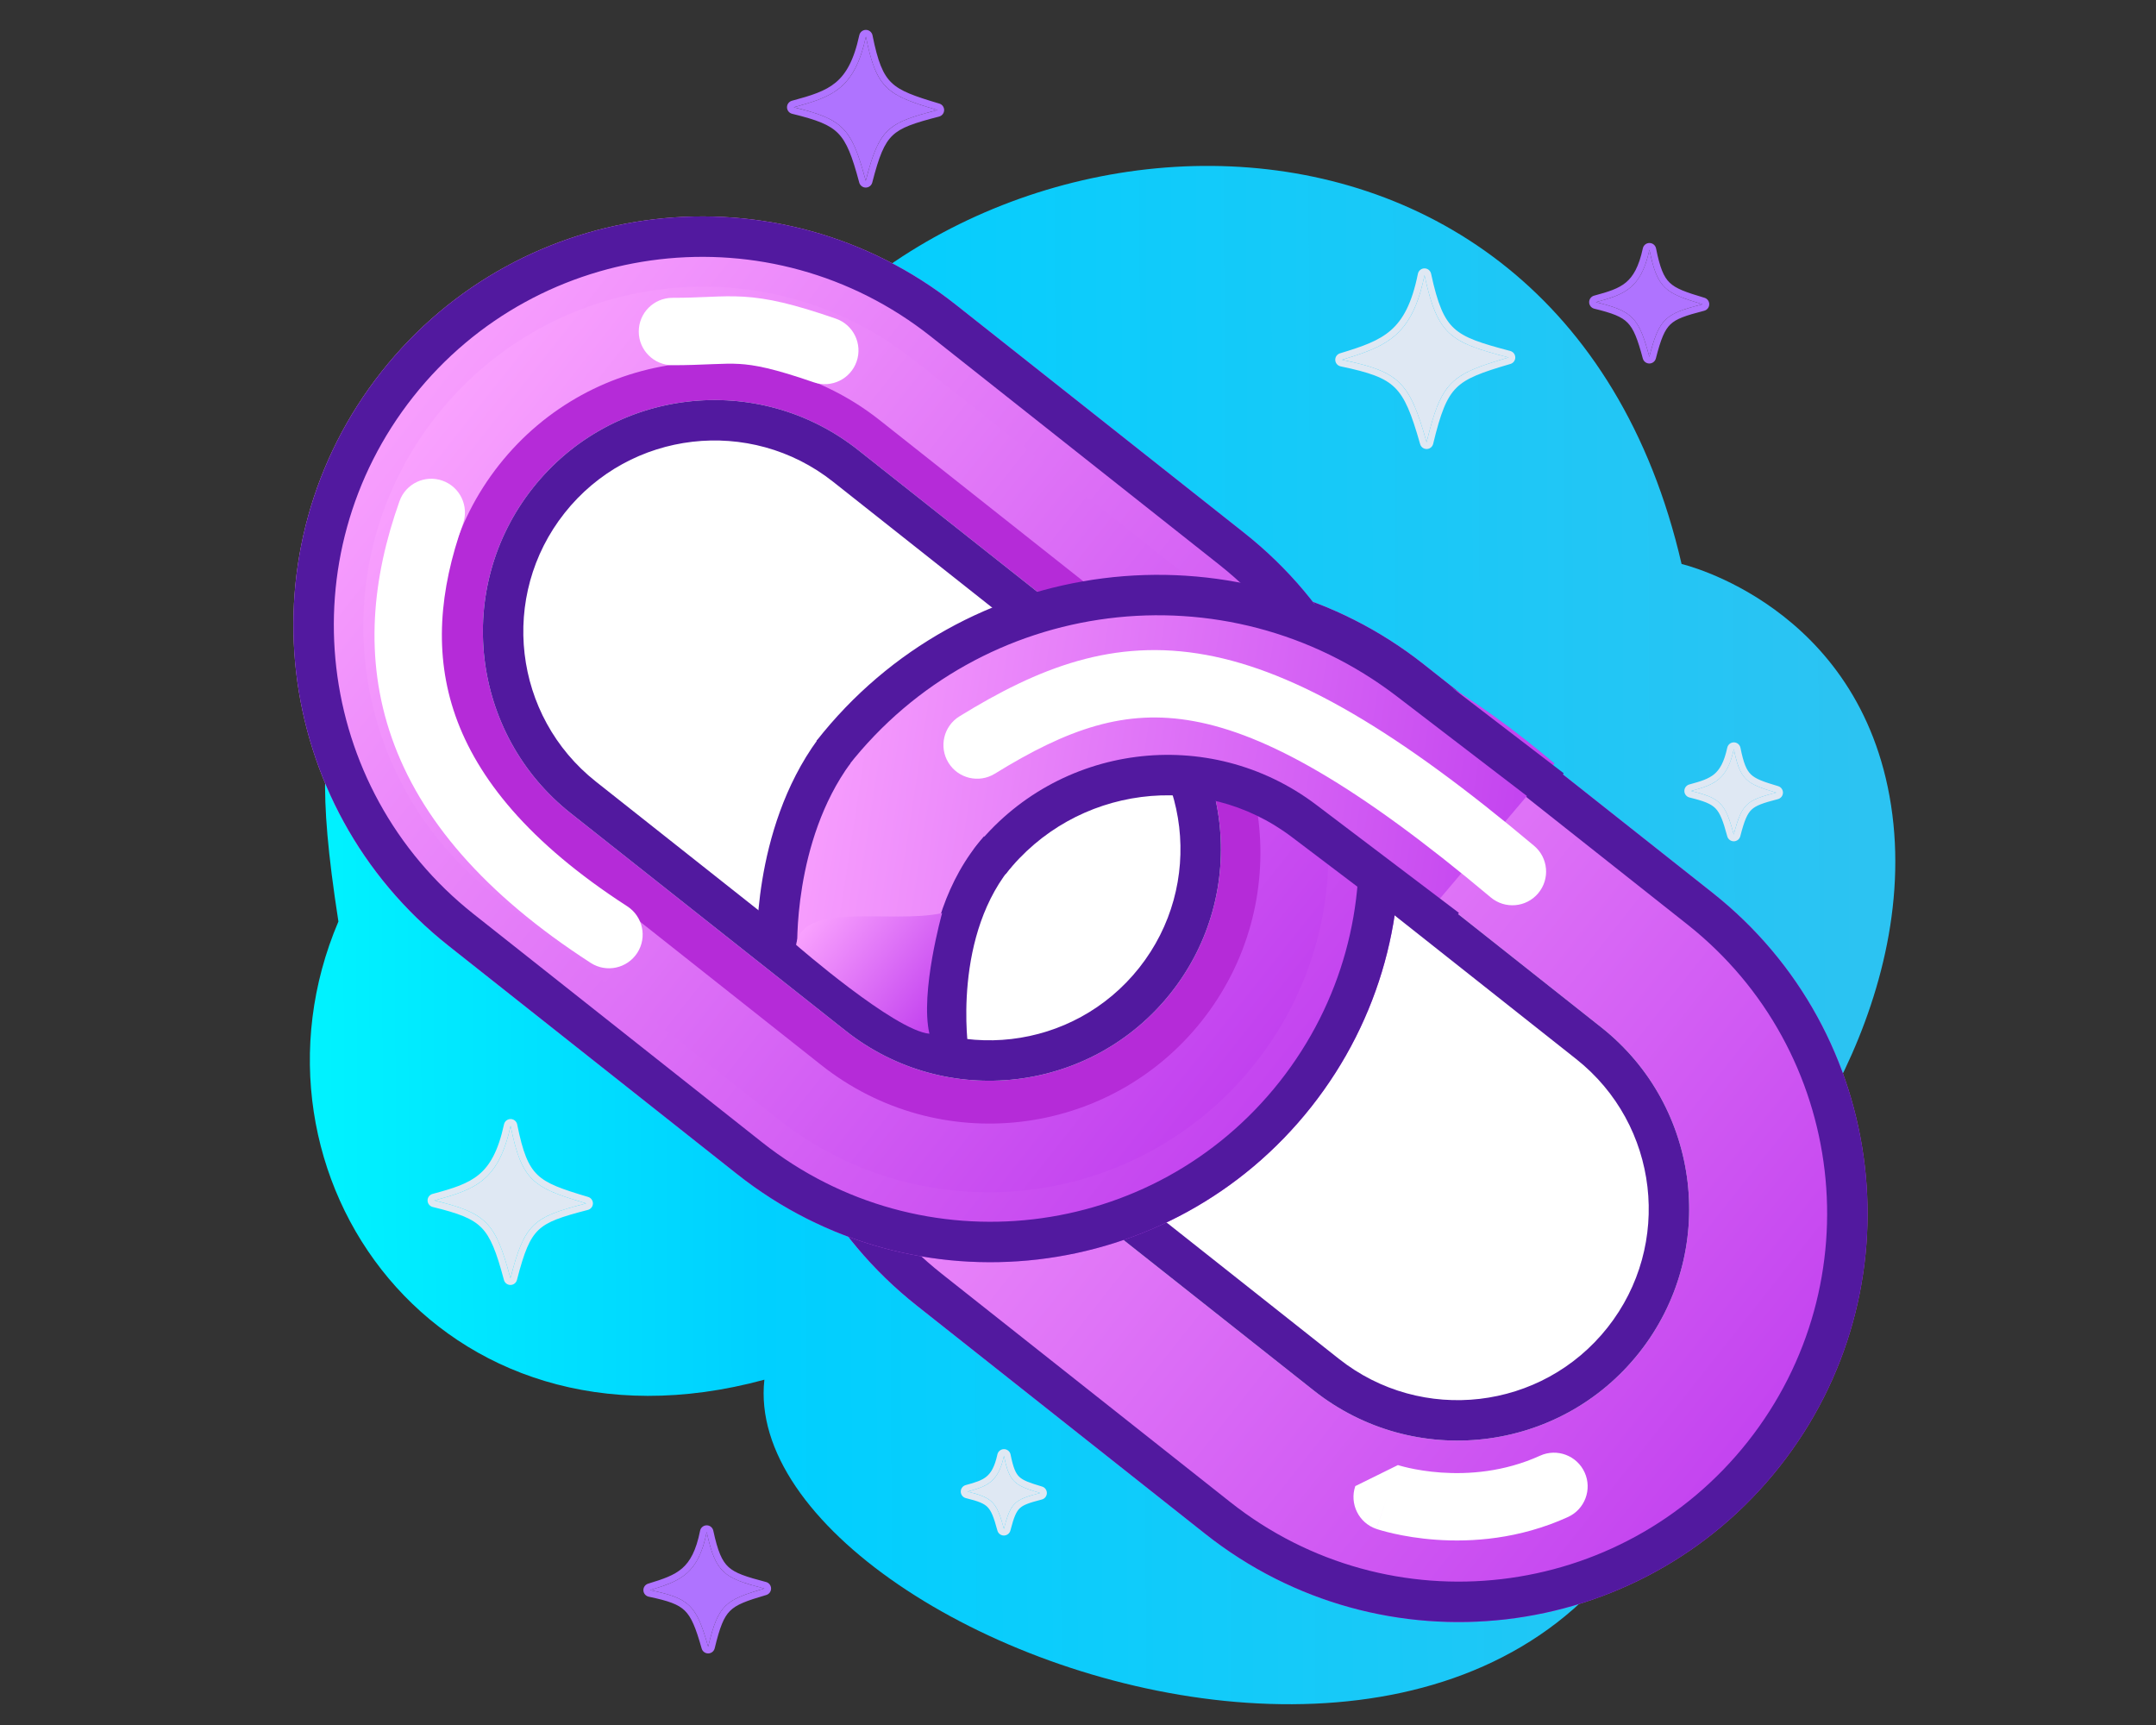 <svg width="230" height="184" viewBox="0 0 230 184" fill="none" xmlns="http://www.w3.org/2000/svg">
<rect x="0" y="0" width="230" height="184" fill="#333333" stroke="none"/>
<g clip-path="url(#clip0)">
<path d="M201.734 85.888C205.039 107.218 189.55 128.604 182.285 132.79C182.285 212.851 78.157 177.639 81.543 147.168C46.67 156.648 24.663 125.162 36.101 98.294C33.815 83.465 34.634 80.293 36.101 69.959C39.308 47.382 55.231 45.189 78.157 46.953C98.132 8.695 166.185 2.939 179.389 60.157C179.389 60.157 198.429 64.558 201.734 85.888Z" fill="url(#paint0_linear)"/>
<path d="M160.93 38.131C154.788 39.928 153.77 40.628 152.19 47.176C150.345 40.675 149.303 39.661 143.163 38.374C147.895 36.94 150.649 35.874 151.964 29.347C153.362 35.837 154.741 36.503 160.93 38.131Z" fill="#DFE8F3"/>
<path fill-rule="evenodd" clip-rule="evenodd" d="M161.649 38.121C161.653 38.444 161.442 38.73 161.132 38.821C158.021 39.731 156.424 40.315 155.357 41.38C154.299 42.437 153.683 44.053 152.888 47.345C152.812 47.662 152.531 47.888 152.204 47.895C151.877 47.901 151.588 47.687 151.498 47.372C150.569 44.099 149.887 42.408 148.785 41.334C147.694 40.271 146.1 39.724 143.015 39.078C142.694 39.01 142.459 38.734 142.444 38.406C142.43 38.078 142.64 37.782 142.954 37.686C145.341 36.963 147.062 36.373 148.372 35.229C149.653 34.11 150.619 32.384 151.26 29.205C151.327 28.871 151.619 28.63 151.96 28.628C152.3 28.626 152.595 28.863 152.667 29.196C153.365 32.437 154.025 34.018 155.135 35.032C156.272 36.071 157.972 36.61 161.113 37.436C161.425 37.518 161.644 37.798 161.649 38.121ZM159.618 38.524C160.027 38.397 160.464 38.267 160.93 38.131C160.462 38.008 160.022 37.89 159.607 37.775C155.014 36.503 153.532 35.544 152.335 30.924C152.209 30.44 152.087 29.916 151.964 29.347C151.851 29.91 151.727 30.433 151.591 30.919C150.318 35.489 148.065 36.789 144.544 37.943C144.103 38.087 143.643 38.228 143.163 38.374C143.666 38.48 144.136 38.584 144.574 38.689C149.082 39.769 150.306 40.992 151.79 45.816C151.92 46.241 152.053 46.693 152.19 47.176C152.308 46.686 152.423 46.23 152.537 45.802C153.835 40.95 155.034 39.943 159.618 38.524Z" fill="#DFE8F3"/>
<path d="M81.539 169.443C77.327 170.676 76.629 171.156 75.545 175.646C74.28 171.188 73.565 170.493 69.355 169.61C72.6 168.627 74.488 167.896 75.391 163.42C76.349 167.87 77.295 168.327 81.539 169.443Z" fill="#AF73FF"/>
<path fill-rule="evenodd" clip-rule="evenodd" d="M82.258 169.433C82.262 169.756 82.051 170.043 81.741 170.133C79.595 170.761 78.561 171.149 77.877 171.832C77.202 172.506 76.79 173.552 76.244 175.815C76.167 176.133 75.886 176.359 75.559 176.365C75.233 176.372 74.943 176.157 74.854 175.843C74.215 173.591 73.759 172.491 73.053 171.802C72.357 171.124 71.327 170.758 69.207 170.314C68.886 170.246 68.651 169.97 68.636 169.642C68.622 169.314 68.832 169.018 69.146 168.923C70.79 168.424 71.922 168.031 72.779 167.283C73.606 166.561 74.252 165.431 74.686 163.278C74.753 162.944 75.046 162.703 75.386 162.701C75.726 162.699 76.022 162.936 76.093 163.268C76.572 165.49 77.014 166.509 77.718 167.151C78.448 167.819 79.554 168.178 81.722 168.748C82.034 168.83 82.253 169.111 82.258 169.433ZM80.244 169.838C80.635 169.712 81.065 169.582 81.539 169.443C81.064 169.318 80.63 169.202 80.233 169.087C77.531 168.305 76.528 167.602 75.76 164.924C75.632 164.48 75.512 163.982 75.391 163.42C75.279 163.973 75.153 164.469 75.01 164.915C74.171 167.548 72.783 168.453 70.704 169.179C70.283 169.326 69.833 169.465 69.355 169.61C69.863 169.717 70.32 169.821 70.734 169.929C73.371 170.618 74.226 171.478 75.144 174.313C75.275 174.716 75.407 175.159 75.545 175.646C75.665 175.151 75.78 174.704 75.895 174.3C76.708 171.453 77.548 170.711 80.244 169.838Z" fill="#AF73FF"/>
<path d="M62.535 128.362C56.913 129.815 55.975 130.422 54.453 136.345C52.852 130.361 51.914 129.406 46.332 128.046C50.665 126.882 53.189 125.994 54.469 120.082C55.663 126.042 56.912 126.691 62.535 128.362Z" fill="#DFE8F3"/>
<path fill-rule="evenodd" clip-rule="evenodd" d="M63.254 128.375C63.248 128.698 63.027 128.977 62.715 129.058C59.862 129.795 58.42 130.276 57.452 131.198C56.493 132.111 55.915 133.543 55.149 136.524C55.068 136.84 54.783 137.062 54.457 137.063C54.13 137.065 53.843 136.846 53.759 136.53C52.952 133.517 52.354 131.967 51.372 130.964C50.4 129.972 48.966 129.428 46.162 128.745C45.843 128.667 45.617 128.383 45.613 128.055C45.609 127.727 45.828 127.438 46.145 127.352C48.334 126.764 49.893 126.282 51.086 125.291C52.248 124.326 53.145 122.801 53.767 119.93C53.839 119.597 54.135 119.361 54.475 119.363C54.816 119.366 55.107 119.607 55.174 119.941C55.77 122.916 56.35 124.364 57.339 125.311C58.353 126.284 59.884 126.824 62.74 127.673C63.049 127.765 63.259 128.052 63.254 128.375ZM61.214 128.714C61.623 128.6 62.063 128.484 62.535 128.362C62.07 128.224 61.634 128.092 61.226 127.964C57.176 126.695 55.838 125.761 54.816 121.648C54.698 121.171 54.583 120.651 54.469 120.082C54.348 120.642 54.216 121.157 54.072 121.631C52.865 125.604 50.841 126.731 47.718 127.659C47.278 127.789 46.816 127.916 46.332 128.047C46.832 128.168 47.295 128.287 47.725 128.406C51.699 129.509 52.806 130.67 54.073 134.984C54.197 135.406 54.323 135.859 54.453 136.345C54.579 135.855 54.701 135.402 54.822 134.981C56.04 130.743 57.154 129.843 61.214 128.714Z" fill="#DFE8F3"/>
<path d="M110.959 159.253C108.271 159.948 107.823 160.238 107.095 163.07C106.329 160.209 105.881 159.752 103.211 159.102C105.283 158.546 106.49 158.121 107.103 155.294C107.673 158.144 108.271 158.454 110.959 159.253Z" fill="#DFE8F3"/>
<path fill-rule="evenodd" clip-rule="evenodd" d="M111.678 159.266C111.672 159.589 111.452 159.868 111.139 159.949C109.753 160.307 109.167 160.519 108.788 160.881C108.417 161.234 108.16 161.814 107.791 163.249C107.71 163.566 107.425 163.787 107.098 163.789C106.772 163.791 106.485 163.572 106.401 163.256C106.012 161.804 105.744 161.159 105.353 160.76C104.973 160.371 104.389 160.129 103.041 159.801C102.722 159.723 102.497 159.439 102.493 159.111C102.489 158.783 102.708 158.494 103.025 158.408C104.083 158.124 104.747 157.91 105.245 157.496C105.712 157.109 106.112 156.47 106.4 155.142C106.472 154.809 106.768 154.573 107.108 154.575C107.449 154.578 107.741 154.819 107.807 155.153C108.092 156.573 108.353 157.159 108.734 157.524C109.141 157.914 109.775 158.152 111.164 158.564C111.474 158.656 111.684 158.943 111.678 159.266ZM109.694 159.612C110.051 159.494 110.468 159.38 110.959 159.253C110.478 159.11 110.064 158.983 109.704 158.854C108.446 158.401 107.865 157.927 107.452 156.684C107.324 156.301 107.213 155.845 107.103 155.294C106.987 155.829 106.85 156.277 106.69 156.657C106.197 157.825 105.486 158.343 104.503 158.71C104.116 158.854 103.686 158.975 103.211 159.102C103.719 159.226 104.146 159.343 104.511 159.47C105.73 159.897 106.246 160.445 106.712 161.785C106.839 162.15 106.962 162.574 107.095 163.07C107.224 162.567 107.345 162.144 107.47 161.785C107.923 160.492 108.445 160.025 109.694 159.612Z" fill="#DFE8F3"/>
<path d="M181.623 32.451C177.675 33.471 177.018 33.897 175.949 38.055C174.825 33.855 174.167 33.184 170.248 32.23C173.29 31.412 175.061 30.788 175.96 26.639C176.798 30.822 177.675 31.278 181.623 32.451Z" fill="#AF73FF"/>
<path fill-rule="evenodd" clip-rule="evenodd" d="M182.341 32.464C182.335 32.787 182.115 33.066 181.802 33.147C179.787 33.668 178.834 33.995 178.202 34.597C177.579 35.19 177.184 36.136 176.645 38.234C176.564 38.55 176.279 38.772 175.953 38.774C175.626 38.775 175.339 38.556 175.255 38.241C174.687 36.119 174.277 35.086 173.633 34.428C172.999 33.78 172.051 33.408 170.078 32.928C169.759 32.85 169.533 32.566 169.529 32.238C169.525 31.91 169.744 31.621 170.061 31.535C171.604 31.121 172.652 30.792 173.449 30.131C174.214 29.495 174.827 28.477 175.258 26.486C175.33 26.154 175.626 25.917 175.966 25.92C176.307 25.922 176.598 26.164 176.665 26.497C177.083 28.584 177.481 29.54 178.123 30.155C178.79 30.795 179.809 31.162 181.827 31.762C182.137 31.854 182.347 32.141 182.341 32.464ZM180.32 32.805C180.71 32.691 181.142 32.575 181.623 32.451C181.15 32.311 180.722 32.18 180.332 32.053C177.903 31.258 176.981 30.567 176.307 28.132C176.186 27.694 176.073 27.2 175.96 26.639C175.841 27.188 175.707 27.675 175.557 28.11C174.75 30.437 173.479 31.238 171.6 31.84C171.18 31.975 170.73 32.1 170.248 32.23C170.752 32.352 171.203 32.471 171.607 32.592C173.977 33.305 174.764 34.135 175.568 36.721C175.693 37.122 175.818 37.564 175.949 38.055C176.076 37.559 176.198 37.117 176.32 36.72C177.097 34.193 177.891 33.518 180.32 32.805Z" fill="#AF73FF"/>
<path d="M189.486 84.545C186.335 85.36 185.809 85.7 184.956 89.019C184.059 85.666 183.533 85.13 180.405 84.369C182.833 83.716 184.248 83.218 184.965 79.905C185.634 83.245 186.335 83.609 189.486 84.545Z" fill="#DFE8F3"/>
<path fill-rule="evenodd" clip-rule="evenodd" d="M190.205 84.558C190.199 84.881 189.978 85.16 189.666 85.241C188.049 85.659 187.328 85.914 186.855 86.364C186.392 86.805 186.084 87.52 185.653 89.198C185.571 89.515 185.287 89.737 184.96 89.738C184.633 89.74 184.347 89.521 184.262 89.205C183.808 87.507 183.488 86.719 183.004 86.225C182.53 85.741 181.812 85.451 180.235 85.067C179.916 84.989 179.69 84.705 179.686 84.377C179.682 84.049 179.901 83.76 180.218 83.674C181.454 83.342 182.26 83.086 182.867 82.581C183.444 82.103 183.922 81.325 184.263 79.753C184.335 79.42 184.631 79.183 184.971 79.186C185.312 79.189 185.603 79.43 185.67 79.764C186.004 81.429 186.315 82.151 186.792 82.608C187.295 83.09 188.071 83.375 189.691 83.856C190 83.948 190.21 84.236 190.205 84.558ZM188.202 84.902C188.575 84.786 188.999 84.671 189.486 84.545C189.008 84.403 188.587 84.275 188.213 84.147C186.533 83.571 185.822 83.011 185.313 81.341C185.189 80.934 185.077 80.46 184.966 79.905C184.848 80.446 184.712 80.912 184.557 81.316C183.947 82.897 183.031 83.526 181.725 83.978C181.323 84.117 180.883 84.24 180.405 84.369C180.911 84.492 181.35 84.609 181.732 84.734C183.365 85.264 183.986 85.922 184.574 87.711C184.7 88.093 184.824 88.525 184.956 89.019C185.085 88.519 185.206 88.087 185.33 87.71C185.9 85.973 186.528 85.423 188.202 84.902Z" fill="#DFE8F3"/>
<path d="M100.002 11.738C94.683 13.113 93.797 13.687 92.357 19.288C90.843 13.629 89.956 12.725 84.676 11.44C88.774 10.338 91.161 9.498 92.373 3.907C93.501 9.543 94.683 10.158 100.002 11.738Z" fill="#AF73FF"/>
<path fill-rule="evenodd" clip-rule="evenodd" d="M100.72 11.751C100.714 12.074 100.494 12.353 100.181 12.434C97.481 13.132 96.128 13.585 95.221 14.448C94.323 15.303 93.778 16.647 93.053 19.467C92.972 19.784 92.688 20.005 92.361 20.007C92.034 20.009 91.748 19.79 91.663 19.474C90.9 16.623 90.335 15.167 89.415 14.227C88.505 13.297 87.159 12.784 84.506 12.138C84.187 12.06 83.961 11.776 83.957 11.448C83.953 11.12 84.172 10.831 84.489 10.745C86.561 10.189 88.027 9.735 89.148 8.804C90.238 7.899 91.083 6.465 91.67 3.754C91.742 3.422 92.038 3.185 92.378 3.188C92.719 3.191 93.011 3.432 93.078 3.765C93.641 6.579 94.188 7.937 95.113 8.824C96.065 9.737 97.503 10.245 100.206 11.049C100.516 11.141 100.726 11.428 100.72 11.751ZM98.683 12.09C99.09 11.976 99.528 11.86 100.002 11.738C99.535 11.599 99.101 11.468 98.695 11.34C94.942 10.158 93.678 9.266 92.719 5.463C92.601 4.991 92.486 4.474 92.373 3.907C92.252 4.465 92.119 4.976 91.974 5.444C90.839 9.114 88.953 10.184 86.058 11.052C85.621 11.183 85.16 11.309 84.676 11.44C85.177 11.562 85.638 11.68 86.065 11.8C89.744 12.831 90.795 13.934 91.977 17.931C92.102 18.351 92.227 18.802 92.357 19.288C92.483 18.798 92.605 18.346 92.726 17.929C93.863 14.004 94.921 13.143 98.683 12.09Z" fill="#AF73FF"/>
<path d="M90.663 78.019C105.604 59.135 133.025 55.938 151.909 70.878L182.68 95.223C201.565 110.163 204.762 137.584 189.821 156.469C174.881 175.354 147.46 178.551 128.575 163.61L97.804 139.266C78.919 124.325 75.722 96.904 90.663 78.019Z" fill="url(#paint1_linear)"/>
<path fill-rule="evenodd" clip-rule="evenodd" d="M180.004 98.605L149.234 74.26C132.217 60.797 107.508 63.678 94.045 80.695C80.582 97.712 83.463 122.421 100.48 135.884L131.251 160.228C148.267 173.691 172.976 170.81 186.439 153.793C199.902 136.776 197.021 112.068 180.004 98.605ZM151.909 70.878C133.025 55.938 105.604 59.135 90.663 78.019C75.722 96.904 78.919 124.325 97.804 139.266L128.575 163.61C147.46 178.551 174.881 175.354 189.821 156.469C204.762 137.584 201.565 110.163 182.68 95.223L151.909 70.878Z" fill="#52199F"/>
<path d="M106.799 90.433C115.265 79.733 130.802 77.921 141.502 86.387L170.822 109.583C181.522 118.049 183.334 133.586 174.868 144.286C166.403 154.986 150.866 156.798 140.165 148.332L110.846 125.136C100.145 116.67 98.334 101.133 106.799 90.433Z" fill="white"/>
<path fill-rule="evenodd" clip-rule="evenodd" d="M168.146 112.965L138.827 89.769C129.994 82.781 117.169 84.276 110.181 93.109C103.194 101.941 104.689 114.766 113.521 121.754L142.841 144.95C151.674 151.938 164.499 150.443 171.486 141.61C178.474 132.778 176.979 119.953 168.146 112.965ZM141.502 86.387C130.802 77.921 115.265 79.733 106.799 90.433C98.334 101.133 100.145 116.67 110.846 125.136L140.165 148.332C150.866 156.798 166.403 154.986 174.868 144.286C183.334 133.586 181.522 118.049 170.822 109.583L141.502 86.387Z" fill="#52199F"/>
<path d="M40.709 39.636C55.65 20.751 83.07 17.554 101.955 32.494L132.726 56.839C151.611 71.78 154.808 99.201 139.867 118.085C124.926 136.97 97.505 140.167 78.621 125.226L47.85 100.882C28.965 85.941 25.768 58.52 40.709 39.636Z" fill="url(#paint2_linear)"/>
<path fill-rule="evenodd" clip-rule="evenodd" d="M130.05 60.221L99.279 35.876C82.263 22.413 57.554 25.294 44.091 42.311C30.628 59.328 33.509 84.037 50.526 97.5L81.296 121.844C98.313 135.307 123.022 132.426 136.485 115.409C149.948 98.393 147.067 73.684 130.05 60.221ZM101.955 32.494C83.07 17.554 55.65 20.751 40.709 39.636C25.768 58.52 28.965 85.941 47.85 100.882L78.621 125.226C97.505 140.167 124.926 136.97 139.867 118.085C154.808 99.201 151.611 71.78 132.726 56.839L101.955 32.494Z" fill="#52199F"/>
<path d="M46.581 44.338C59 28.64 81.793 25.983 97.49 38.402L127.965 62.513C143.663 74.932 146.32 97.725 133.901 113.422C121.482 129.119 98.689 131.777 82.992 119.358L52.517 95.247C36.819 82.828 34.162 60.035 46.581 44.338Z" fill="url(#paint3_linear)"/>
<path d="M53.258 49.568C63.164 37.047 81.344 34.928 93.864 44.833L123.487 68.269C136.008 78.175 138.128 96.355 128.222 108.876C118.316 121.396 100.136 123.516 87.616 113.61L57.993 90.174C45.472 80.268 43.352 62.088 53.258 49.568Z" fill="#B52BD8"/>
<path d="M56.845 52.049C65.311 41.349 80.848 39.537 91.548 48.003L120.868 71.199C131.568 79.665 133.38 95.202 124.914 105.902C116.448 116.602 100.911 118.414 90.211 109.948L60.891 86.752C50.191 78.286 48.379 62.749 56.845 52.049Z" fill="white"/>
<path fill-rule="evenodd" clip-rule="evenodd" d="M118.192 74.581L88.872 51.385C80.04 44.397 67.215 45.892 60.227 54.725C53.239 63.557 54.734 76.382 63.567 83.37L92.887 106.566C101.719 113.554 114.544 112.059 121.532 103.226C128.52 94.394 127.024 81.569 118.192 74.581ZM91.548 48.003C80.848 39.537 65.311 41.349 56.845 52.049C48.379 62.749 50.191 78.286 60.891 86.752L90.211 109.948C100.911 118.414 116.448 116.602 124.914 105.902C133.38 95.202 131.568 79.665 120.868 71.199L91.548 48.003Z" fill="#52199F"/>
<path fill-rule="evenodd" clip-rule="evenodd" d="M117.517 84.749C110.461 86.251 104.288 91.848 102.334 103.573L81.065 100.028C84.189 81.282 95.716 67.343 113.029 63.659C129.63 60.127 148.46 66.707 165.831 81.438L151.885 97.883C137.495 85.681 125.285 83.096 117.517 84.749Z" fill="url(#paint4_linear)"/>
<path fill-rule="evenodd" clip-rule="evenodd" d="M164.196 85.907L149.018 74.28C130.775 60.305 104.683 63.607 90.496 81.686L87.104 79.024C102.749 59.086 131.522 55.445 151.641 70.856L166.819 82.483L164.196 85.907Z" fill="#52199F"/>
<path fill-rule="evenodd" clip-rule="evenodd" d="M153.033 100.811L137.814 89.285C128.266 82.054 114.683 83.811 107.289 93.233L103.896 90.571C112.743 79.297 128.994 77.195 140.418 85.847L155.637 97.373L153.033 100.811Z" fill="#52199F"/>
<path fill-rule="evenodd" clip-rule="evenodd" d="M98.949 104.428C99.394 99.851 100.831 93.917 104.978 89.203L108.216 92.052C104.915 95.803 103.644 100.703 103.242 104.844C103.043 106.893 103.063 108.696 103.132 109.984C103.167 110.626 103.214 111.136 103.251 111.479C103.27 111.651 103.286 111.78 103.297 111.863C103.302 111.904 103.307 111.934 103.309 111.952L103.312 111.969C103.312 111.969 103.311 111.968 101.18 112.296C99.049 112.624 99.049 112.623 99.049 112.622L99.048 112.616L99.046 112.603L99.04 112.564C99.036 112.531 99.029 112.485 99.022 112.428C99.007 112.314 98.986 112.151 98.964 111.945C98.919 111.533 98.865 110.945 98.826 110.217C98.748 108.764 98.725 106.738 98.949 104.428Z" fill="#52199F"/>
<path fill-rule="evenodd" clip-rule="evenodd" d="M81.322 93.852C82.043 89.477 83.649 83.776 87.252 78.858L90.731 81.406C87.68 85.57 86.239 90.534 85.577 94.553C85.248 96.548 85.117 98.273 85.069 99.492C85.044 100.101 85.04 100.581 85.043 100.904C85.044 101.065 85.046 101.186 85.048 101.264C85.049 101.303 85.05 101.331 85.051 101.348L85.052 101.364C85.052 101.364 85.052 101.363 82.897 101.462C80.743 101.56 80.743 101.56 80.743 101.559L80.743 101.553L80.743 101.542L80.741 101.505C80.74 101.475 80.739 101.433 80.737 101.38C80.734 101.274 80.731 101.124 80.73 100.932C80.728 100.549 80.732 100.002 80.76 99.32C80.814 97.959 80.959 96.054 81.322 93.852Z" fill="#52199F"/>
<path d="M100.503 97.399C100.503 97.399 98.133 105.863 99.149 110.265C95.425 109.926 84.929 100.785 84.929 100.785C85.587 96.069 94.954 98.581 100.503 97.399Z" fill="url(#paint5_linear)"/>
<path fill-rule="evenodd" clip-rule="evenodd" d="M144.582 158.518C143.941 160.396 144.943 162.439 146.821 163.081L147.983 159.68C146.821 163.081 146.823 163.081 146.824 163.082L146.827 163.082L146.833 163.085L146.848 163.09L146.887 163.103C146.917 163.113 146.956 163.125 147.004 163.14C147.098 163.17 147.226 163.209 147.386 163.255C147.704 163.346 148.149 163.464 148.703 163.588C149.809 163.836 151.365 164.112 153.232 164.242C156.952 164.502 162.037 164.194 167.263 161.819C169.069 160.998 169.869 158.867 169.048 157.061C168.226 155.254 166.096 154.454 164.289 155.275C160.456 157.017 156.645 157.275 153.733 157.072C152.285 156.971 151.091 156.758 150.276 156.575C149.87 156.484 149.561 156.401 149.367 156.345C149.269 156.318 149.201 156.297 149.163 156.285C149.146 156.279 149.135 156.276 149.131 156.274M101.18 81.356C102.221 83.045 104.435 83.571 106.125 82.529C113.901 77.736 120.022 75.573 127.39 76.93C135.068 78.344 144.695 83.679 159.031 95.721C160.551 96.998 162.818 96.801 164.094 95.281C165.371 93.761 165.174 91.494 163.654 90.218C149.148 78.033 138.311 71.633 128.692 69.861C118.762 68.032 110.753 71.233 102.353 76.411C100.664 77.452 100.138 79.666 101.18 81.356Z" fill="white"/>
<path fill-rule="evenodd" clip-rule="evenodd" d="M47.209 51.274C49.079 51.939 50.056 53.994 49.391 55.864C46.868 62.961 46.276 69.784 48.591 76.363C50.914 82.964 56.35 89.845 66.915 96.671C68.582 97.749 69.061 99.973 67.984 101.64C66.906 103.307 64.682 103.786 63.015 102.708C51.573 95.316 44.821 87.299 41.811 78.749C38.794 70.177 39.725 61.596 42.619 53.457C43.284 51.587 45.339 50.609 47.209 51.274Z" fill="white"/>
<path fill-rule="evenodd" clip-rule="evenodd" d="M68.143 35.362C68.143 37.347 69.752 38.956 71.737 38.956C73.337 38.956 74.621 38.902 75.688 38.856C75.809 38.851 75.928 38.846 76.043 38.842C77.195 38.794 78.028 38.77 78.887 38.821C80.526 38.919 82.539 39.305 86.816 40.781C88.692 41.428 90.738 40.432 91.385 38.555C92.032 36.679 91.036 34.633 89.16 33.986C84.634 32.425 81.907 31.8 79.313 31.646C78.056 31.572 76.9 31.612 75.746 31.66C75.627 31.665 75.507 31.67 75.387 31.675C74.32 31.72 73.178 31.768 71.737 31.768C69.752 31.768 68.143 33.377 68.143 35.362Z" fill="white"/>
</g>
<defs>
<linearGradient id="paint0_linear" x1="198.614" y1="99.727" x2="16.714" y2="100.569" gradientUnits="userSpaceOnUse">
<stop stop-color="#2CC3F2"/>
<stop offset="0.645" stop-color="#00D0FF"/>
<stop offset="1" stop-color="#00FFFF"/>
</linearGradient>
<linearGradient id="paint1_linear" x1="90.663" y1="78.019" x2="189.821" y2="156.469" gradientUnits="userSpaceOnUse">
<stop stop-color="#F9A1FE"/>
<stop offset="1" stop-color="#C241EF"/>
</linearGradient>
<linearGradient id="paint2_linear" x1="40.709" y1="39.636" x2="139.867" y2="118.085" gradientUnits="userSpaceOnUse">
<stop stop-color="#F9A1FE"/>
<stop offset="1" stop-color="#C241EF"/>
</linearGradient>
<linearGradient id="paint3_linear" x1="46.581" y1="44.338" x2="133.901" y2="113.422" gradientUnits="userSpaceOnUse">
<stop stop-color="#F9A1FE"/>
<stop offset="1" stop-color="#C241EF"/>
</linearGradient>
<linearGradient id="paint4_linear" x1="84.364" y1="78.585" x2="164.376" y2="90.894" gradientUnits="userSpaceOnUse">
<stop stop-color="#F9A1FE"/>
<stop offset="1" stop-color="#C241EF"/>
</linearGradient>
<linearGradient id="paint5_linear" x1="88.399" y1="95.741" x2="102.078" y2="106.562" gradientUnits="userSpaceOnUse">
<stop stop-color="#F9A1FE"/>
<stop offset="1" stop-color="#C241EF"/>
</linearGradient>
<clipPath id="clip0">
<rect width="230" height="184" fill="white"/>
</clipPath>
</defs>
</svg>
